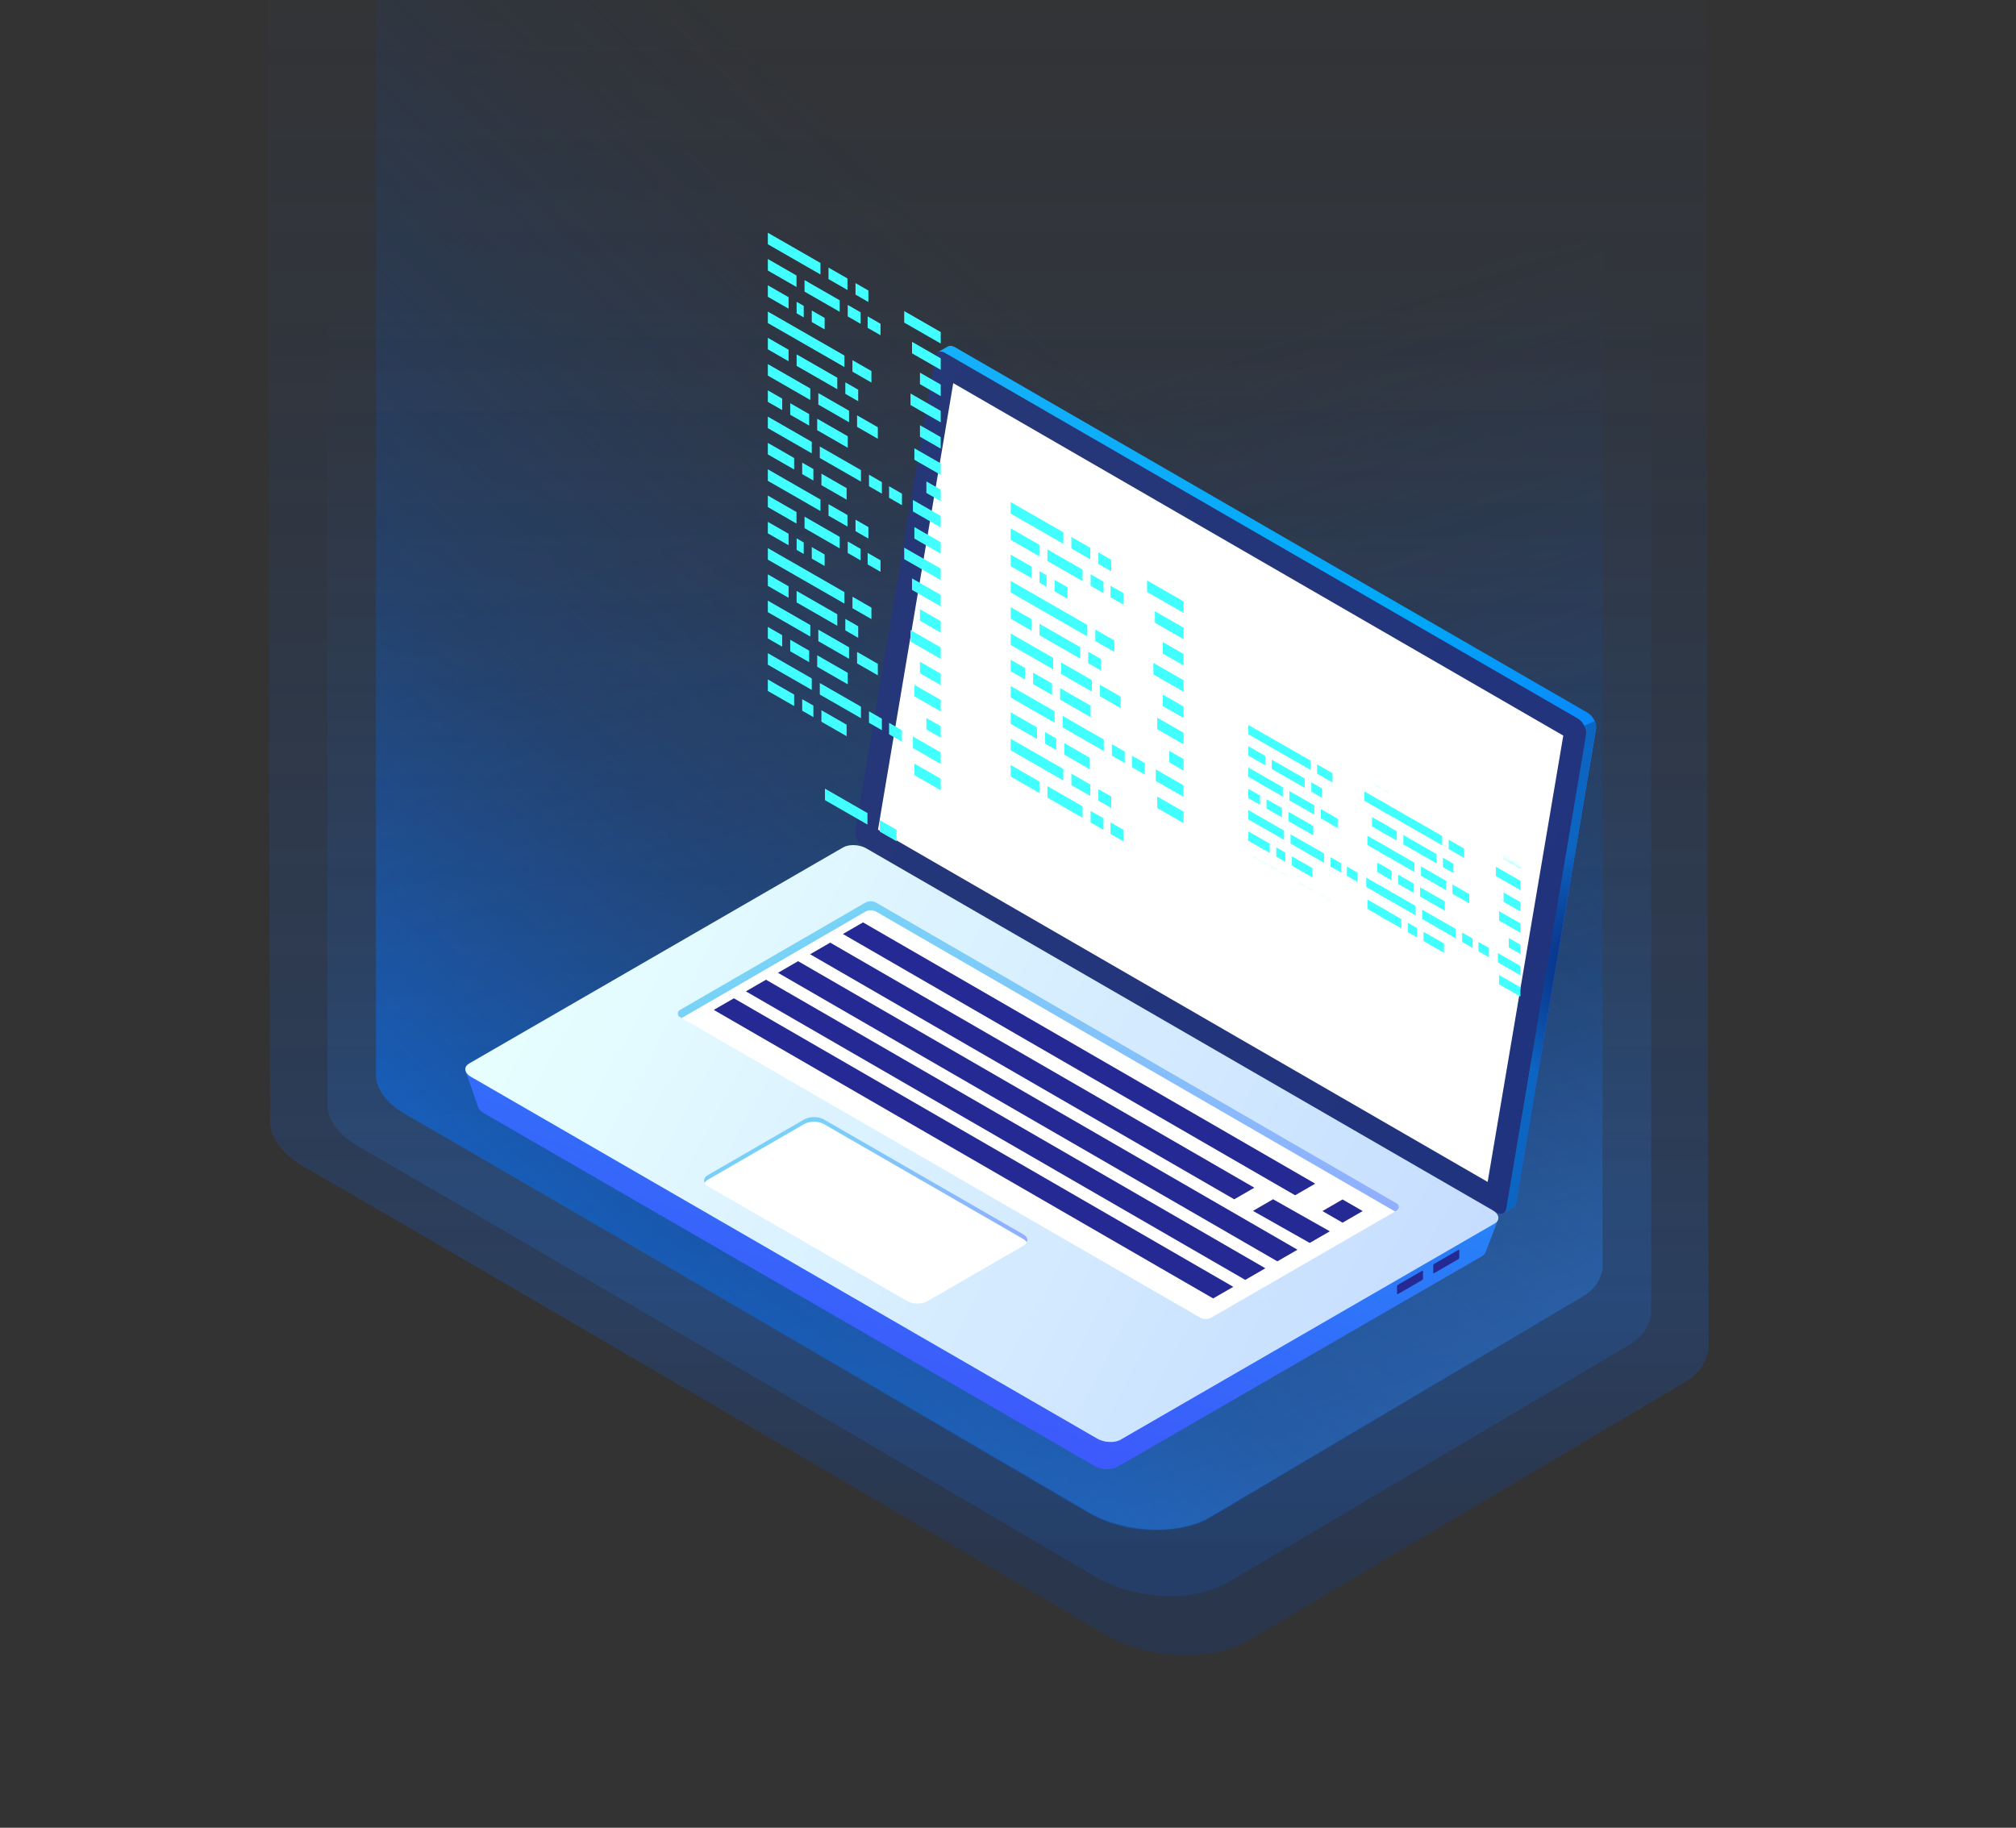 <?xml version="1.0" encoding="UTF-8"?>
<svg width="375px" height="340px" viewBox="0 0 375 340" version="1.1" xmlns="http://www.w3.org/2000/svg" xmlns:xlink="http://www.w3.org/1999/xlink">
    <rect x="0" y="0" width="375" height="340" fill="#333333" stroke="none"/>
    <!-- Generator: Sketch 51.3 (57544) - http://www.bohemiancoding.com/sketch -->
    <title>project03</title>
    <desc>Created with Sketch.</desc>
    <defs>
        <linearGradient x1="50%" y1="95.314%" x2="50%" y2="6.781%" id="linearGradient-1">
            <stop stop-color="#163B80" offset="0%"></stop>
            <stop stop-color="#1A57B8" offset="14.975%"></stop>
            <stop stop-color="#203F78" stop-opacity="0" offset="100%"></stop>
        </linearGradient>
        <linearGradient x1="50%" y1="98.228%" x2="50%" y2="28.7%" id="linearGradient-2">
            <stop stop-color="#1458BF" offset="0%"></stop>
            <stop stop-color="#2270D2" offset="28.818%"></stop>
            <stop stop-color="#274E8D" stop-opacity="0" offset="100%"></stop>
        </linearGradient>
        <linearGradient x1="66.544%" y1="100%" x2="50%" y2="32.976%" id="linearGradient-3">
            <stop stop-color="#3C95FF" offset="0%"></stop>
            <stop stop-color="#154E9E" stop-opacity="0.737" offset="37.775%"></stop>
            <stop stop-color="#1F3D72" stop-opacity="0" offset="100%"></stop>
        </linearGradient>
        <linearGradient x1="22.243%" y1="88.735%" x2="62.878%" y2="33.237%" id="linearGradient-4">
            <stop stop-color="#0874FF" offset="0%"></stop>
            <stop stop-color="#154E9E" stop-opacity="0.737" offset="37.775%"></stop>
            <stop stop-color="#1F3D72" stop-opacity="0" offset="100%"></stop>
        </linearGradient>
        <linearGradient x1="83.42%" y1="94.374%" x2="12.68%" y2="2.151%" id="linearGradient-5">
            <stop stop-color="#1660FF" offset="0%"></stop>
            <stop stop-color="#00A8F8" offset="47.463%"></stop>
            <stop stop-color="#15B0FB" offset="100%"></stop>
        </linearGradient>
        <radialGradient cx="98.518%" cy="50%" fx="98.518%" fy="50%" r="95.67%" gradientTransform="translate(0.985,0.5),scale(1,0.255),rotate(180),translate(-0.985,-0.5)" id="radialGradient-6">
            <stop stop-color="#092274" offset="0%"></stop>
            <stop stop-color="#0D65C2" offset="100%"></stop>
        </radialGradient>
        <linearGradient x1="0%" y1="0%" x2="102%" y2="101%" id="linearGradient-7">
            <stop stop-color="#273877" offset="0%"></stop>
            <stop stop-color="#1F327F" offset="100%"></stop>
        </linearGradient>
        <linearGradient x1="101.805%" y1="-51.055%" x2="-3.253%" y2="123.784%" id="linearGradient-8">
            <stop stop-color="#00C8F2" offset="0%"></stop>
            <stop stop-color="#5431FF" offset="100%"></stop>
        </linearGradient>
        <linearGradient x1="117.533%" y1="73.706%" x2="0%" y2="37.122%" id="linearGradient-9">
            <stop stop-color="#BFD6FF" offset="0%"></stop>
            <stop stop-color="#E8FFFF" offset="100%"></stop>
        </linearGradient>
        <linearGradient x1="5.675%" y1="27.779%" x2="100%" y2="95.925%" id="linearGradient-10">
            <stop stop-color="#78D3F7" offset="0%"></stop>
            <stop stop-color="#91AFFF" offset="100%"></stop>
        </linearGradient>
        <path d="M56.96,30.242 C58.839,31.313 60.309,34.866 60.304,36.999 L60.303,53.35 C60.297,55.485 58.768,56.344 56.887,55.272 L3.585,24.88 C1.705,23.807 0.185,21.211 0.191,19.075 L0.191,2.724 C0.198,0.591 1.727,-0.269 3.607,0.802 L56.96,30.242 Z" id="path-11"></path>
    </defs>
    <g id="Symbols" stroke="none" stroke-width="1" fill="none" fill-rule="evenodd">
        <g id="img/project03s">
            <g id="img/thor-copy" transform="translate(23, 28)">
                <g id="Group" transform="translate(13.399, -138.441)">
                    <path d="M280.79,363.573 C280.287,364.525 280.254,364.574 279.685,365.347 C279.636,365.405 279.582,365.464 278.886,366.182 C278.813,366.25 278.736,366.316 277.918,366.973 C277.805,367.054 277.686,367.134 276.778,367.71 L195.585,415.761 C193.555,416.933 191.06,417.698 187.953,418.136 C186.889,418.269 185.797,418.349 184.688,418.365 C179.433,418.44 173.836,417.194 169.489,414.693 C48.489,343.696 20.209,327.54 20.207,327.539 C19.949,327.391 19.7,327.239 19.227,326.933 C18.352,326.329 18.214,326.226 17.838,325.933 C17.109,325.316 16.983,325.2 16.688,324.919 C15.858,324.04 15.562,323.673 15.268,323.252 C14.793,322.497 14.708,322.341 14.575,322.081 C14.255,321.345 14.193,321.172 14.125,320.961 C13.9,320.237 13.801,319.511 13.83,318.796 L13.191,60.023 L280.79,51.043 L281.424,361.687 C281.094,362.68 281.089,362.709 280.79,363.573 Z" id="Combined-Shape" fill="url(#linearGradient-1)" opacity="0.319"></path>
                    <path d="M270.165,356.924 C269.702,357.8 269.671,357.845 269.148,358.557 C269.102,358.61 269.054,358.664 268.412,359.325 C268.345,359.388 268.274,359.448 267.522,360.054 C267.418,360.128 267.308,360.201 266.473,360.732 L191.758,404.949 C189.89,406.027 187.594,406.731 184.735,407.134 C183.756,407.257 182.751,407.33 181.731,407.344 C176.895,407.413 171.744,406.268 167.744,403.966 C56.399,338.634 30.375,323.766 30.374,323.766 C30.136,323.629 29.907,323.49 29.472,323.208 C28.667,322.653 28.54,322.558 28.194,322.288 C27.522,321.72 27.407,321.614 27.135,321.355 C26.371,320.546 26.099,320.208 25.829,319.821 C25.392,319.126 25.313,318.983 25.191,318.743 C24.897,318.066 24.84,317.907 24.777,317.713 C24.57,317.046 24.479,316.378 24.506,315.72 L24.501,78.24 L270.748,69.977 L270.748,355.189 C270.445,356.103 270.439,356.129 270.165,356.924 Z" id="Combined-Shape" fill="url(#linearGradient-2)" opacity="0.24"></path>
                    <path d="M261.168,348.263 C260.739,349.074 260.71,349.116 260.225,349.776 C260.183,349.825 260.138,349.875 259.544,350.488 C259.482,350.545 259.416,350.602 258.719,351.163 C258.623,351.231 258.521,351.299 257.747,351.791 L188.518,392.761 C186.787,393.76 184.659,394.413 182.01,394.786 C181.104,394.9 180.172,394.968 179.227,394.981 C174.746,395.045 169.973,393.983 166.267,391.851 C63.097,331.315 38.984,317.54 38.983,317.539 C38.763,317.412 38.55,317.283 38.147,317.022 C37.401,316.508 37.283,316.419 36.962,316.17 C36.341,315.644 36.234,315.545 35.982,315.305 C35.274,314.555 35.022,314.243 34.772,313.884 C34.366,313.24 34.293,313.107 34.181,312.885 C33.908,312.258 33.855,312.11 33.797,311.931 C33.605,311.313 33.521,310.694 33.545,310.084 L33.541,94.682 L261.708,87.026 L261.708,346.655 C261.427,347.502 261.422,347.526 261.168,348.263 Z" id="Combined-Shape" fill="url(#linearGradient-3)" opacity="0.463"></path>
                    <path d="M261.168,348.431 C260.739,349.243 260.71,349.285 260.225,349.944 C260.183,349.994 260.138,350.044 259.544,350.656 C259.482,350.714 259.416,350.77 258.719,351.331 C258.623,351.4 258.521,351.468 257.747,351.959 L188.518,392.93 C186.787,393.929 184.659,394.581 182.01,394.954 C181.104,395.068 180.172,395.136 179.227,395.15 C174.746,395.214 169.973,394.152 166.267,392.019 C63.097,331.484 38.984,317.708 38.983,317.708 C38.763,317.581 38.55,317.452 38.147,317.191 C37.401,316.676 37.283,316.588 36.962,316.338 C36.341,315.812 36.234,315.713 35.982,315.474 C35.274,314.724 35.022,314.411 34.772,314.052 C34.366,313.408 34.293,313.276 34.181,313.053 C33.908,312.426 33.855,312.279 33.797,312.099 C33.605,311.481 33.521,310.862 33.545,310.253 L33.541,94.851 L261.708,87.195 L261.708,346.824 C261.427,347.671 261.422,347.695 261.168,348.431 Z" id="Combined-Shape" fill="url(#linearGradient-4)" opacity="0.473"></path>
                </g>
                <g id="Group-3" transform="translate(63.55, 15.297)">
                    <g id="Group-108" transform="translate(0, 21.034)">
                        <path d="M90.22,0 C90.026,0.004 89.851,0.058 89.703,0.157 L89.706,0.146 L87.926,1.168 L89.11,1.667 L74.381,89.129 C74.211,90.131 74.943,91.564 75.909,92.122 L192.918,159.733 L192.819,159.703 L193.118,161.329 L194.859,160.322 L194.858,160.322 C195.173,160.188 195.4,159.884 195.478,159.424 L210.325,71.267 C210.495,70.265 209.763,68.833 208.797,68.275 L91.075,0.251 C90.789,0.087 90.517,0.005 90.274,0 L90.22,0 Z" id="Fill-4" fill="url(#linearGradient-5)"></path>
                        <path d="M208.14,70.666 L186.997,156.312 L192.918,159.733 L192.819,159.703 L193.118,161.329 L194.859,160.322 L194.858,160.322 C195.173,160.188 195.4,159.884 195.478,159.424 L210.325,71.267 C210.4,70.827 210.293,70.305 210.076,69.809 L208.14,70.666 Z" id="Fill-7" fill="url(#radialGradient-6)"></path>
                        <g id="Group-14" transform="translate(72.358, 0.938)">
                            <path d="M1.704,92.244 L119.426,160.267 C120.335,160.792 121.114,160.489 121.273,159.547 L136.121,71.39 C136.29,70.388 135.558,68.955 134.592,68.397 L16.87,0.374 C15.96,-0.151 15.183,0.152 15.023,1.094 L0.176,89.252 C0.005,90.253 0.737,91.686 1.704,92.244" id="Fill-10" fill="url(#linearGradient-7)"></path>
                            <polygon id="Fill-12" fill="#FFFFFF" style="mix-blend-mode: soft-light;" points="18.408 6.002 131.883 71.57 117.811 154.596 4.413 89.072"></polygon>
                        </g>
                        <g id="Group-17" transform="translate(0, 100.555)">
                            <path d="M70.906,0.499 L6.487,37.722 L0.062,34.364 L2.399,41.123 L2.407,41.117 C2.537,41.48 2.849,41.836 3.36,42.132 L117.059,107.829 C118.303,108.548 120.186,108.626 121.264,108.003 L189.111,68.799 C189.463,68.596 189.67,68.342 189.768,68.069 C189.77,68.071 189.778,68.077 189.778,68.077 L192.13,61.944 C192.13,61.944 187.282,64.278 186.219,64.873 L75.111,0.674 C74.431,0.28 73.559,0.078 72.732,0.078 C72.048,0.078 71.395,0.216 70.906,0.499" id="Fill-15" fill="url(#linearGradient-8)"></path>
                            <path d="M184.885,69.03 L184.885,67.751 C184.885,67.63 184.811,67.575 184.72,67.627 L180.213,70.231 C180.122,70.283 180.049,70.424 180.049,70.545 L180.049,71.824 C180.049,71.946 180.122,72.001 180.213,71.949 L184.72,69.345 C184.811,69.293 184.885,69.151 184.885,69.03" id="Fill-21" fill="#242993"></path>
                            <path d="M178.145,72.925 L178.145,71.645 C178.145,71.524 178.071,71.469 177.98,71.521 L173.473,74.125 C173.383,74.178 173.309,74.319 173.309,74.441 L173.309,75.719 C173.309,75.841 173.383,75.896 173.473,75.844 L177.98,73.239 C178.071,73.187 178.145,73.046 178.145,72.925" id="Fill-23" fill="#242993"></path>
                        </g>
                        <g id="Group-20" transform="translate(0, 92.869)" fill="url(#linearGradient-9)">
                            <path d="M70.281,0.438 L0.746,40.617 C0.25,40.904 0.005,41.286 0,41.686 L0,41.712 C0.006,42.197 0.364,42.708 1.055,43.107 L117.58,110.438 C118.856,111.175 120.785,111.255 121.89,110.616 L191.425,70.438 C192.529,69.8 192.391,68.685 191.115,67.948 L74.59,0.617 C73.892,0.214 72.999,0.007 72.152,0.007 C71.451,0.007 70.782,0.149 70.281,0.438" id="Fill-18"></path>
                        </g>
                        <g id="Group-43" transform="translate(39.434, 103.24)">
                            <path d="M133.862,56.304 L37.029,0.352 C36.383,-0.021 35.588,-0.02 34.944,0.353 L0.461,20.319 C-0.034,20.606 -0.033,21.322 0.461,21.608 L97.249,77.533 C97.893,77.906 98.689,77.906 99.333,77.534 L133.862,57.593 C134.357,57.307 134.357,56.59 133.862,56.304" id="Fill-25" fill="#FFFFFF"></path>
                            <path d="M133.515,57.793 L37.029,2.041 C36.383,1.669 35.588,1.67 34.944,2.043 L0.809,21.809 L0.461,21.608 C-0.033,21.322 -0.034,20.606 0.461,20.319 L34.944,0.353 C35.588,-0.021 36.383,-0.021 37.029,0.353 L133.862,56.304 C134.357,56.59 134.357,57.307 133.862,57.593 L133.515,57.793 Z" id="Fill-27" fill="url(#linearGradient-10)"></path>
                            <path d="M30.809,6.176 L34.549,4.016 L118.662,52.617 L114.922,54.778 L30.809,6.176 Z M24.703,9.941 L28.444,7.781 L107.338,53.368 L103.598,55.528 L24.703,9.941 Z M18.731,13.392 L22.472,11.232 L115.361,64.905 L111.621,67.066 L18.731,13.392 Z M12.759,16.843 L16.5,14.682 L109.389,68.356 L105.649,70.517 L12.759,16.843 Z M6.787,20.294 L10.528,18.133 L103.417,71.807 L99.677,73.967 L6.787,20.294 Z M120.004,57.714 L123.745,55.554 L127.485,57.714 L123.745,59.875 L120.004,57.714 Z M107.082,57.68 L110.822,55.519 L121.377,61.48 L117.638,63.642 L107.082,57.68 Z" id="Combined-Shape" fill="#242993"></path>
                        </g>
                        <g id="Group-46" transform="translate(44.408, 143.467)">
                            <path d="M0.765,10.759 C-0.255,11.349 -0.255,12.304 0.765,12.894 L37.842,34.259 C38.863,34.848 40.518,34.848 41.539,34.259 L59.392,23.942 C60.413,23.353 60.413,22.397 59.392,21.806 L22.315,0.443 C21.805,0.148 21.136,0 20.467,0 C19.799,0 19.13,0.148 18.62,0.443 L0.765,10.759 Z" id="Fill-44" fill="#FFFFFF"></path>
                            <path d="M22.305,1.316 C21.285,0.726 19.631,0.726 18.61,1.316 L0.756,11.633 C0.441,11.815 0.235,12.033 0.115,12.263 C-0.156,11.748 0.051,11.167 0.756,10.759 L18.61,0.443 C19.631,-0.148 21.285,-0.148 22.305,0.443 L59.383,21.806 C60.089,22.215 60.294,22.795 60.025,23.311 C59.904,23.08 59.698,22.862 59.383,22.68 L22.305,1.316 Z" id="Fill-47" fill="url(#linearGradient-10)"></path>
                        </g>
                    </g>
                    <path d="M66.068,7.762 L56.276,2.139 L56.276,0 L66.068,5.623 L66.068,7.762 Z M71.088,10.646 L67.563,8.622 L67.563,6.483 L71.088,8.507 L71.088,10.646 Z M74.98,12.881 L72.584,11.506 L72.584,9.367 L74.98,10.742 L74.98,12.881 Z M61.611,10.089 L56.277,7.025 L56.277,4.886 L61.611,7.95 L61.611,10.089 Z M69.645,14.703 L63.106,10.949 L63.106,8.809 L69.645,12.564 L69.645,14.703 Z M73.536,16.939 L71.141,15.562 L71.141,13.424 L73.536,14.8 L73.536,16.939 Z M77.239,19.065 L74.843,17.69 L74.843,15.551 L77.239,16.926 L77.239,19.065 Z M56.277,11.911 L56.277,9.772 L60.136,11.989 L60.136,14.128 L56.277,11.911 Z M62.952,15.746 L61.632,14.987 L61.632,12.848 L62.952,13.606 L62.952,15.746 Z M66.842,17.98 L64.448,16.605 L64.448,14.466 L66.842,15.841 L66.842,17.98 Z M70.523,24.981 L56.277,16.798 L56.277,14.659 L70.523,22.842 L70.523,24.981 Z M75.544,27.865 L72.019,25.84 L72.019,23.701 L75.544,25.726 L75.544,27.865 Z M60.136,23.901 L56.277,21.684 L56.277,19.545 L60.136,21.762 L60.136,23.901 Z M69.195,29.104 L61.632,24.761 L61.632,22.622 L69.195,26.965 L69.195,29.104 Z M73.086,31.339 L70.69,29.964 L70.69,27.825 L73.086,29.2 L73.086,31.339 Z M64.174,31.107 L56.276,26.571 L56.276,24.432 L64.174,28.968 L64.174,31.107 Z M71.381,35.246 L65.67,31.966 L65.67,29.827 L71.381,33.107 L71.381,35.246 Z M76.737,38.323 L72.877,36.106 L72.877,33.967 L76.737,36.183 L76.737,38.323 Z M58.944,32.989 L56.276,31.457 L56.276,29.318 L58.944,30.85 L58.944,32.989 Z M63.965,35.873 L60.44,33.848 L60.44,31.709 L63.965,33.734 L63.965,35.873 Z M71.141,39.994 L65.461,36.732 L65.461,34.593 L71.141,37.855 L71.141,39.994 Z M64.447,41.036 L56.277,36.344 L56.277,34.205 L64.447,38.897 L64.447,41.036 Z M73.599,46.293 L65.943,41.896 L65.943,39.757 L73.599,44.154 L73.599,46.293 Z M77.49,48.528 L75.094,47.152 L75.094,45.013 L77.49,46.389 L77.49,48.528 Z M81.224,50.673 L78.828,49.297 L78.828,47.158 L81.224,48.534 L81.224,50.673 Z M61.172,44.041 L56.276,41.23 L56.276,39.091 L61.172,41.902 L61.172,44.041 Z M81.645,16.71 L81.645,14.571 L88.434,18.471 L88.434,20.609 L81.645,16.71 Z M83.099,22.432 L83.099,20.293 L88.433,23.357 L88.433,25.496 L83.099,22.432 Z M82.819,32.043 L82.819,29.904 L88.433,33.129 L88.433,35.269 L82.819,32.043 Z M64.749,46.096 L62.668,44.901 L62.668,42.762 L64.749,43.957 L64.749,46.096 Z M70.931,49.647 L66.245,46.955 L66.245,44.816 L70.931,47.508 L70.931,49.647 Z M66.068,51.768 L56.276,46.144 L56.276,44.005 L66.068,49.629 L66.068,51.768 Z M71.088,54.652 L67.563,52.627 L67.563,50.488 L71.088,52.513 L71.088,54.652 Z M74.98,56.887 L72.584,55.511 L72.584,53.372 L74.98,54.748 L74.98,56.887 Z M61.611,54.095 L56.277,51.031 L56.277,48.892 L61.611,51.956 L61.611,54.095 Z M69.645,58.709 L63.106,54.954 L63.106,52.815 L69.645,56.57 L69.645,58.709 Z M73.536,60.944 L71.141,59.568 L71.141,57.429 L73.536,58.805 L73.536,60.944 Z M77.239,63.071 L74.843,61.695 L74.843,59.556 L77.239,60.932 L77.239,63.071 Z M60.136,58.134 L56.277,55.917 L56.277,53.778 L60.136,55.995 L60.136,58.134 Z M62.952,59.751 L61.632,58.993 L61.632,56.854 L62.952,57.612 L62.952,59.751 Z M66.842,61.986 L64.448,60.61 L64.448,58.471 L66.842,59.847 L66.842,61.986 Z M70.523,68.986 L56.277,60.804 L56.277,58.665 L70.523,66.847 L70.523,68.986 Z M75.544,71.87 L72.019,69.846 L72.019,67.706 L75.544,69.731 L75.544,71.87 Z M60.136,67.907 L56.277,65.69 L56.277,63.551 L60.136,65.768 L60.136,67.907 Z M69.195,73.11 L61.632,68.766 L61.632,66.627 L69.195,70.971 L69.195,73.11 Z M73.086,75.345 L70.69,73.969 L70.69,71.83 L73.086,73.206 L73.086,75.345 Z M64.174,75.112 L56.276,70.576 L56.276,68.437 L64.174,72.973 L64.174,75.112 Z M71.381,79.252 L65.67,75.971 L65.67,73.832 L71.381,77.113 L71.381,79.252 Z M76.737,82.328 L72.877,80.111 L72.877,77.972 L76.737,80.189 L76.737,82.328 Z M58.944,76.995 L56.276,75.463 L56.276,73.323 L58.944,74.856 L58.944,76.995 Z M63.965,79.878 L60.44,77.854 L60.44,75.715 L63.965,77.739 L63.965,79.878 Z M71.141,84 L65.461,80.738 L65.461,78.599 L71.141,81.861 L71.141,84 Z M64.447,85.042 L56.277,80.349 L56.277,78.21 L64.447,82.903 L64.447,85.042 Z M73.599,90.298 L65.943,85.901 L65.943,83.762 L73.599,88.159 L73.599,90.298 Z M77.49,92.533 L75.094,91.158 L75.094,89.019 L77.49,90.394 L77.49,92.533 Z M81.224,94.678 L78.828,93.303 L78.828,91.163 L81.224,92.539 L81.224,94.678 Z M61.172,88.047 L56.276,85.235 L56.276,83.096 L61.172,85.908 L61.172,88.047 Z M81.645,60.716 L81.645,58.577 L88.434,62.476 L88.434,64.614 L81.645,60.716 Z M83.099,66.437 L83.099,64.298 L88.433,67.362 L88.433,69.502 L83.099,66.437 Z M82.819,76.049 L82.819,73.91 L88.433,77.135 L88.433,79.274 L82.819,76.049 Z M64.749,90.102 L62.668,88.906 L62.668,86.767 L64.749,87.963 L64.749,90.102 Z M70.931,93.652 L66.245,90.961 L66.245,88.822 L70.931,91.513 L70.931,93.652 Z M74.808,110.089 L66.9,105.548 L66.9,103.408 L74.808,107.95 L74.808,110.089 Z M80.224,113.2 L77.109,111.411 L77.109,109.272 L80.224,111.061 L80.224,113.2 Z M84.574,28.165 L84.574,26.026 L88.433,28.243 L88.433,30.382 L84.574,28.165 Z M84.574,37.938 L84.574,35.799 L88.433,38.016 L88.433,40.155 L84.574,37.938 Z M83.539,42.229 L83.539,40.09 L88.434,42.902 L88.434,45.041 L83.539,42.229 Z M85.767,48.396 L85.767,46.256 L88.434,47.789 L88.434,49.928 L85.767,48.396 Z M83.265,51.845 L83.265,49.706 L88.433,52.674 L88.433,54.814 L83.265,51.845 Z M83.539,56.888 L83.539,54.749 L88.434,57.561 L88.434,59.701 L83.539,56.888 Z M84.574,72.171 L84.574,70.031 L88.433,72.248 L88.433,74.387 L84.574,72.171 Z M84.574,81.943 L84.574,79.804 L88.433,82.021 L88.433,84.16 L84.574,81.943 Z M83.539,86.235 L83.539,84.096 L88.434,86.908 L88.434,89.047 L83.539,86.235 Z M85.767,92.401 L85.767,90.262 L88.434,91.794 L88.434,93.933 L85.767,92.401 Z M83.265,95.851 L83.265,93.712 L88.433,96.68 L88.433,98.819 L83.265,95.851 Z M83.539,100.894 L83.539,98.755 L88.434,101.567 L88.434,103.706 L83.539,100.894 Z" id="Combined-Shape" fill="#42FFFF"></path>
                    <path d="M111.242,57.865 L101.45,52.239 L101.45,50.099 L111.242,55.725 L111.242,57.865 Z M116.262,60.75 L112.737,58.724 L112.737,56.584 L116.262,58.61 L116.262,60.75 Z M120.154,62.986 L117.758,61.61 L117.758,59.47 L120.154,60.846 L120.154,62.986 Z M106.785,60.193 L101.451,57.127 L101.451,54.987 L106.785,58.053 L106.785,60.193 Z M114.819,64.809 L108.28,61.052 L108.28,58.912 L114.819,62.669 L114.819,64.809 Z M118.71,67.045 L116.315,65.669 L116.315,63.529 L118.71,64.905 L118.71,67.045 Z M122.413,69.173 L120.017,67.797 L120.017,65.657 L122.413,67.033 L122.413,69.173 Z M105.31,64.234 L101.451,62.016 L101.451,59.876 L105.31,62.094 L105.31,64.234 Z M108.126,65.852 L106.806,65.093 L106.806,62.954 L108.126,63.712 L108.126,65.852 Z M112.016,68.088 L109.621,66.711 L109.621,64.571 L112.016,65.948 L112.016,68.088 Z M115.697,75.091 L101.451,66.905 L101.451,64.765 L115.697,72.951 L115.697,75.091 Z M120.718,77.977 L117.193,75.951 L117.193,73.811 L120.718,75.837 L120.718,77.977 Z M105.31,74.012 L101.451,71.794 L101.451,69.653 L105.31,71.871 L105.31,74.012 Z M114.369,79.217 L106.806,74.871 L106.806,72.731 L114.369,77.077 L114.369,79.217 Z M118.26,81.453 L115.865,80.077 L115.865,77.937 L118.26,79.313 L118.26,81.453 Z M109.348,81.22 L101.45,76.682 L101.45,74.542 L109.348,79.08 L109.348,81.22 Z M116.555,85.362 L110.844,82.08 L110.844,79.94 L116.555,83.222 L116.555,85.362 Z M121.911,88.44 L118.051,86.222 L118.051,84.081 L121.911,86.299 L121.911,88.44 Z M104.118,83.104 L101.45,81.571 L101.45,79.431 L104.118,80.964 L104.118,83.104 Z M109.139,85.989 L105.614,83.963 L105.614,81.823 L109.139,83.849 L109.139,85.989 Z M116.315,90.112 L110.635,86.849 L110.635,84.708 L116.315,87.972 L116.315,90.112 Z M109.621,91.154 L101.451,86.46 L101.451,84.32 L109.621,89.014 L109.621,91.154 Z M118.773,96.414 L111.117,92.014 L111.117,89.874 L118.773,94.273 L118.773,96.414 Z M122.664,98.65 L120.268,97.273 L120.268,95.133 L122.664,96.51 L122.664,98.65 Z M126.398,100.796 L124.002,99.419 L124.002,97.279 L126.398,98.655 L126.398,100.796 Z M106.346,94.161 L101.45,91.348 L101.45,89.208 L106.346,92.021 L106.346,94.161 Z M126.819,66.817 L126.819,64.677 L133.607,68.578 L133.607,70.717 L126.819,66.817 Z M128.273,72.541 L128.273,70.401 L133.607,73.467 L133.607,75.607 L128.273,72.541 Z M129.748,78.277 L129.748,76.137 L133.607,78.355 L133.607,80.495 L129.748,78.277 Z M127.993,82.158 L127.993,80.018 L133.607,83.244 L133.607,85.384 L127.993,82.158 Z M129.748,88.055 L129.748,85.915 L133.607,88.133 L133.607,90.273 L129.748,88.055 Z M128.713,92.348 L128.713,90.208 L133.608,93.021 L133.608,95.161 L128.713,92.348 Z M130.941,98.517 L130.941,96.377 L133.608,97.91 L133.608,100.05 L130.941,98.517 Z M128.439,101.969 L128.439,99.829 L133.607,102.798 L133.607,104.939 L128.439,101.969 Z M128.713,107.014 L128.713,104.874 L133.608,107.687 L133.608,109.828 L128.713,107.014 Z M109.923,96.217 L107.842,95.021 L107.842,92.881 L109.923,94.077 L109.923,96.217 Z M116.106,99.77 L111.419,97.077 L111.419,94.937 L116.106,97.63 L116.106,99.77 Z M111.242,101.892 L101.45,96.265 L101.45,94.126 L111.242,99.752 L111.242,101.892 Z M116.262,104.777 L112.737,102.751 L112.737,100.611 L116.262,102.636 L116.262,104.777 Z M120.154,107.013 L117.758,105.636 L117.758,103.496 L120.154,104.873 L120.154,107.013 Z M106.785,104.219 L101.451,101.154 L101.451,99.014 L106.785,102.079 L106.785,104.219 Z M114.819,108.836 L108.28,105.079 L108.28,102.939 L114.819,106.696 L114.819,108.836 Z M118.71,111.072 L116.315,109.696 L116.315,107.556 L118.71,108.932 L118.71,111.072 Z M122.413,113.2 L120.017,111.823 L120.017,109.684 L122.413,111.06 L122.413,113.2 Z" id="Combined-Shape" fill="#42FFFF"></path>
                </g>
                <g id="Group-2" transform="translate(204.432, 104.404)">
                    <mask id="mask-12" fill="white">
                        <use xlink:href="#path-11"></use>
                    </mask>
                    <g id="Mask"></g>
                    <path d="M12.73,-3.136 L4.773,-7.693 L4.773,-9.427 L12.73,-4.87 L12.73,-3.136 Z M16.81,-0.799 L13.945,-2.44 L13.945,-4.173 L16.81,-2.532 L16.81,-0.799 Z M19.972,1.012 L18.025,-0.103 L18.025,-1.836 L19.972,-0.721 L19.972,1.012 Z M9.108,-1.25 L4.773,-3.734 L4.773,-5.467 L9.108,-2.984 L9.108,-1.25 Z M15.637,2.489 L10.324,-0.554 L10.324,-2.288 L15.637,0.756 L15.637,2.489 Z M18.799,4.301 L16.853,3.186 L16.853,1.452 L18.799,2.567 L18.799,4.301 Z M21.808,6.024 L19.861,4.909 L19.861,3.176 L21.808,4.29 L21.808,6.024 Z M7.91,2.023 L4.773,0.226 L4.773,-1.507 L7.91,0.29 L7.91,2.023 Z M10.198,3.334 L9.125,2.719 L9.125,0.986 L10.198,1.6 L10.198,3.334 Z M13.36,5.145 L11.413,4.03 L11.413,2.296 L13.36,3.411 L13.36,5.145 Z M16.351,10.818 L4.773,4.186 L4.773,2.453 L16.351,9.084 L16.351,10.818 Z M20.431,13.155 L17.566,11.514 L17.566,9.78 L20.431,11.422 L20.431,13.155 Z M7.91,9.943 L4.773,8.147 L4.773,6.413 L7.91,8.21 L7.91,9.943 Z M15.271,14.16 L9.126,10.639 L9.126,8.906 L15.271,12.426 L15.271,14.16 Z M18.433,15.971 L16.487,14.856 L16.487,13.123 L18.433,14.237 L18.433,15.971 Z M11.191,15.782 L4.773,12.106 L4.773,10.373 L11.191,14.049 L11.191,15.782 Z M17.048,19.137 L12.407,16.479 L12.407,14.745 L17.048,17.403 L17.048,19.137 Z M21.4,21.63 L18.264,19.833 L18.264,18.1 L21.4,19.897 L21.4,21.63 Z M6.941,17.308 L4.773,16.066 L4.773,14.333 L6.941,15.574 L6.941,17.308 Z M11.021,19.645 L8.156,18.004 L8.156,16.271 L11.021,17.911 L11.021,19.645 Z M16.853,22.985 L12.237,20.341 L12.237,18.608 L16.853,21.251 L16.853,22.985 Z M11.413,23.829 L4.773,20.026 L4.773,18.293 L11.413,22.096 L11.413,23.829 Z M18.85,28.089 L12.629,24.526 L12.629,22.792 L18.85,26.356 L18.85,28.089 Z M22.012,29.901 L20.065,28.786 L20.065,27.052 L22.012,28.167 L22.012,29.901 Z M25.047,31.639 L23.1,30.524 L23.1,28.79 L25.047,29.905 L25.047,31.639 Z M8.752,26.265 L4.773,23.986 L4.773,22.253 L8.752,24.531 L8.752,26.265 Z M25.389,4.115 L25.389,2.382 L30.905,5.542 L30.905,7.275 L25.389,4.115 Z M26.57,8.752 L26.57,7.018 L30.905,9.502 L30.905,11.235 L26.57,8.752 Z M27.769,13.399 L27.769,11.665 L30.905,13.462 L30.905,15.195 L27.769,13.399 Z M26.343,16.542 L26.343,14.808 L30.905,17.422 L30.905,19.155 L26.343,16.542 Z M27.769,21.318 L27.769,19.585 L30.905,21.381 L30.905,23.115 L27.769,21.318 Z M26.928,24.796 L26.928,23.063 L30.905,25.341 L30.905,27.075 L26.928,24.796 Z M28.738,29.793 L28.738,28.06 L30.906,29.301 L30.906,31.035 L28.738,29.793 Z M26.705,32.589 L26.705,30.856 L30.905,33.261 L30.905,34.995 L26.705,32.589 Z M26.928,36.676 L26.928,34.942 L30.905,37.221 L30.905,38.955 L26.928,36.676 Z M11.659,27.93 L9.967,26.961 L9.967,25.228 L11.659,26.197 L11.659,27.93 Z M16.683,30.808 L12.874,28.626 L12.874,26.893 L16.683,29.074 L16.683,30.808 Z M12.73,32.527 L4.773,27.969 L4.773,26.236 L12.73,30.793 L12.73,32.527 Z M16.81,34.863 L13.945,33.223 L13.945,31.489 L16.81,33.13 L16.81,34.863 Z M19.972,36.675 L18.025,35.56 L18.025,33.826 L19.972,34.941 L19.972,36.675 Z M9.108,34.412 L4.773,31.929 L4.773,30.195 L9.108,32.679 L9.108,34.412 Z M15.637,38.152 L10.324,35.108 L10.324,33.375 L15.637,36.418 L15.637,38.152 Z M18.799,39.963 L16.853,38.848 L16.853,37.115 L18.799,38.229 L18.799,39.963 Z M21.808,41.687 L19.861,40.571 L19.861,38.838 L21.808,39.953 L21.808,41.687 Z" id="Combined-Shape" fill="#42FFFF" mask="url(#mask-12)"></path>
                    <path d="M40.83,24.844 L29.252,18.213 L29.252,16.479 L40.83,23.111 L40.83,24.844 Z M44.91,27.181 L42.045,25.541 L42.045,23.807 L44.91,25.448 L44.91,27.181 Z M32.389,23.969 L29.252,22.173 L29.252,20.439 L32.389,22.236 L32.389,23.969 Z M39.75,28.186 L33.605,24.666 L33.605,22.932 L39.75,26.452 L39.75,28.186 Z M42.912,29.997 L40.966,28.882 L40.966,27.149 L42.912,28.264 L42.912,29.997 Z M35.67,29.809 L29.252,26.132 L29.252,24.399 L35.67,28.075 L35.67,29.809 Z M41.527,33.163 L36.886,30.505 L36.886,28.771 L41.527,31.43 L41.527,33.163 Z M45.879,35.656 L42.742,33.86 L42.742,32.126 L45.879,33.923 L45.879,35.656 Z M31.42,31.334 L29.252,30.093 L29.252,28.359 L31.42,29.601 L31.42,31.334 Z M35.5,33.671 L32.635,32.03 L32.635,30.297 L35.5,31.938 L35.5,33.671 Z M41.331,37.011 L36.716,34.368 L36.716,32.634 L41.331,35.278 L41.331,37.011 Z M35.892,37.856 L29.252,34.053 L29.252,32.319 L35.892,36.122 L35.892,37.856 Z M43.329,42.115 L37.107,38.552 L37.107,36.818 L43.329,40.382 L43.329,42.115 Z M46.491,43.927 L44.544,42.812 L44.544,41.078 L46.491,42.193 L46.491,43.927 Z M49.525,45.665 L47.579,44.55 L47.579,42.817 L49.525,43.931 L49.525,45.665 Z M33.23,40.291 L29.252,38.012 L29.252,36.279 L33.23,38.557 L33.23,40.291 Z M49.868,18.141 L49.868,16.408 L55.384,19.568 L55.384,21.301 L49.868,18.141 Z M51.049,22.778 L51.049,21.045 L55.384,23.528 L55.384,25.262 L51.049,22.778 Z M52.248,27.425 L52.248,25.691 L55.384,27.488 L55.384,29.221 L52.248,27.425 Z M50.822,30.568 L50.822,28.835 L55.384,31.448 L55.384,33.181 L50.822,30.568 Z M52.248,35.345 L52.248,33.611 L55.384,35.408 L55.384,37.141 L52.248,35.345 Z M51.406,38.823 L51.406,37.089 L55.384,39.368 L55.384,41.101 L51.406,38.823 Z M53.217,43.82 L53.217,42.086 L55.385,43.328 L55.385,45.061 L53.217,43.82 Z M51.184,46.615 L51.184,44.882 L55.384,47.287 L55.384,49.021 L51.184,46.615 Z M51.406,50.702 L51.406,48.969 L55.384,51.247 L55.384,52.981 L51.406,50.702 Z M36.138,41.956 L34.446,40.987 L34.446,39.254 L36.138,40.223 L36.138,41.956 Z M41.161,44.834 L37.353,42.653 L37.353,40.919 L41.161,43.1 L41.161,44.834 Z" id="Combined-Shape" fill="#42FFFF" mask="url(#mask-12)"></path>
                </g>
            </g>
        </g>
    </g>
</svg>